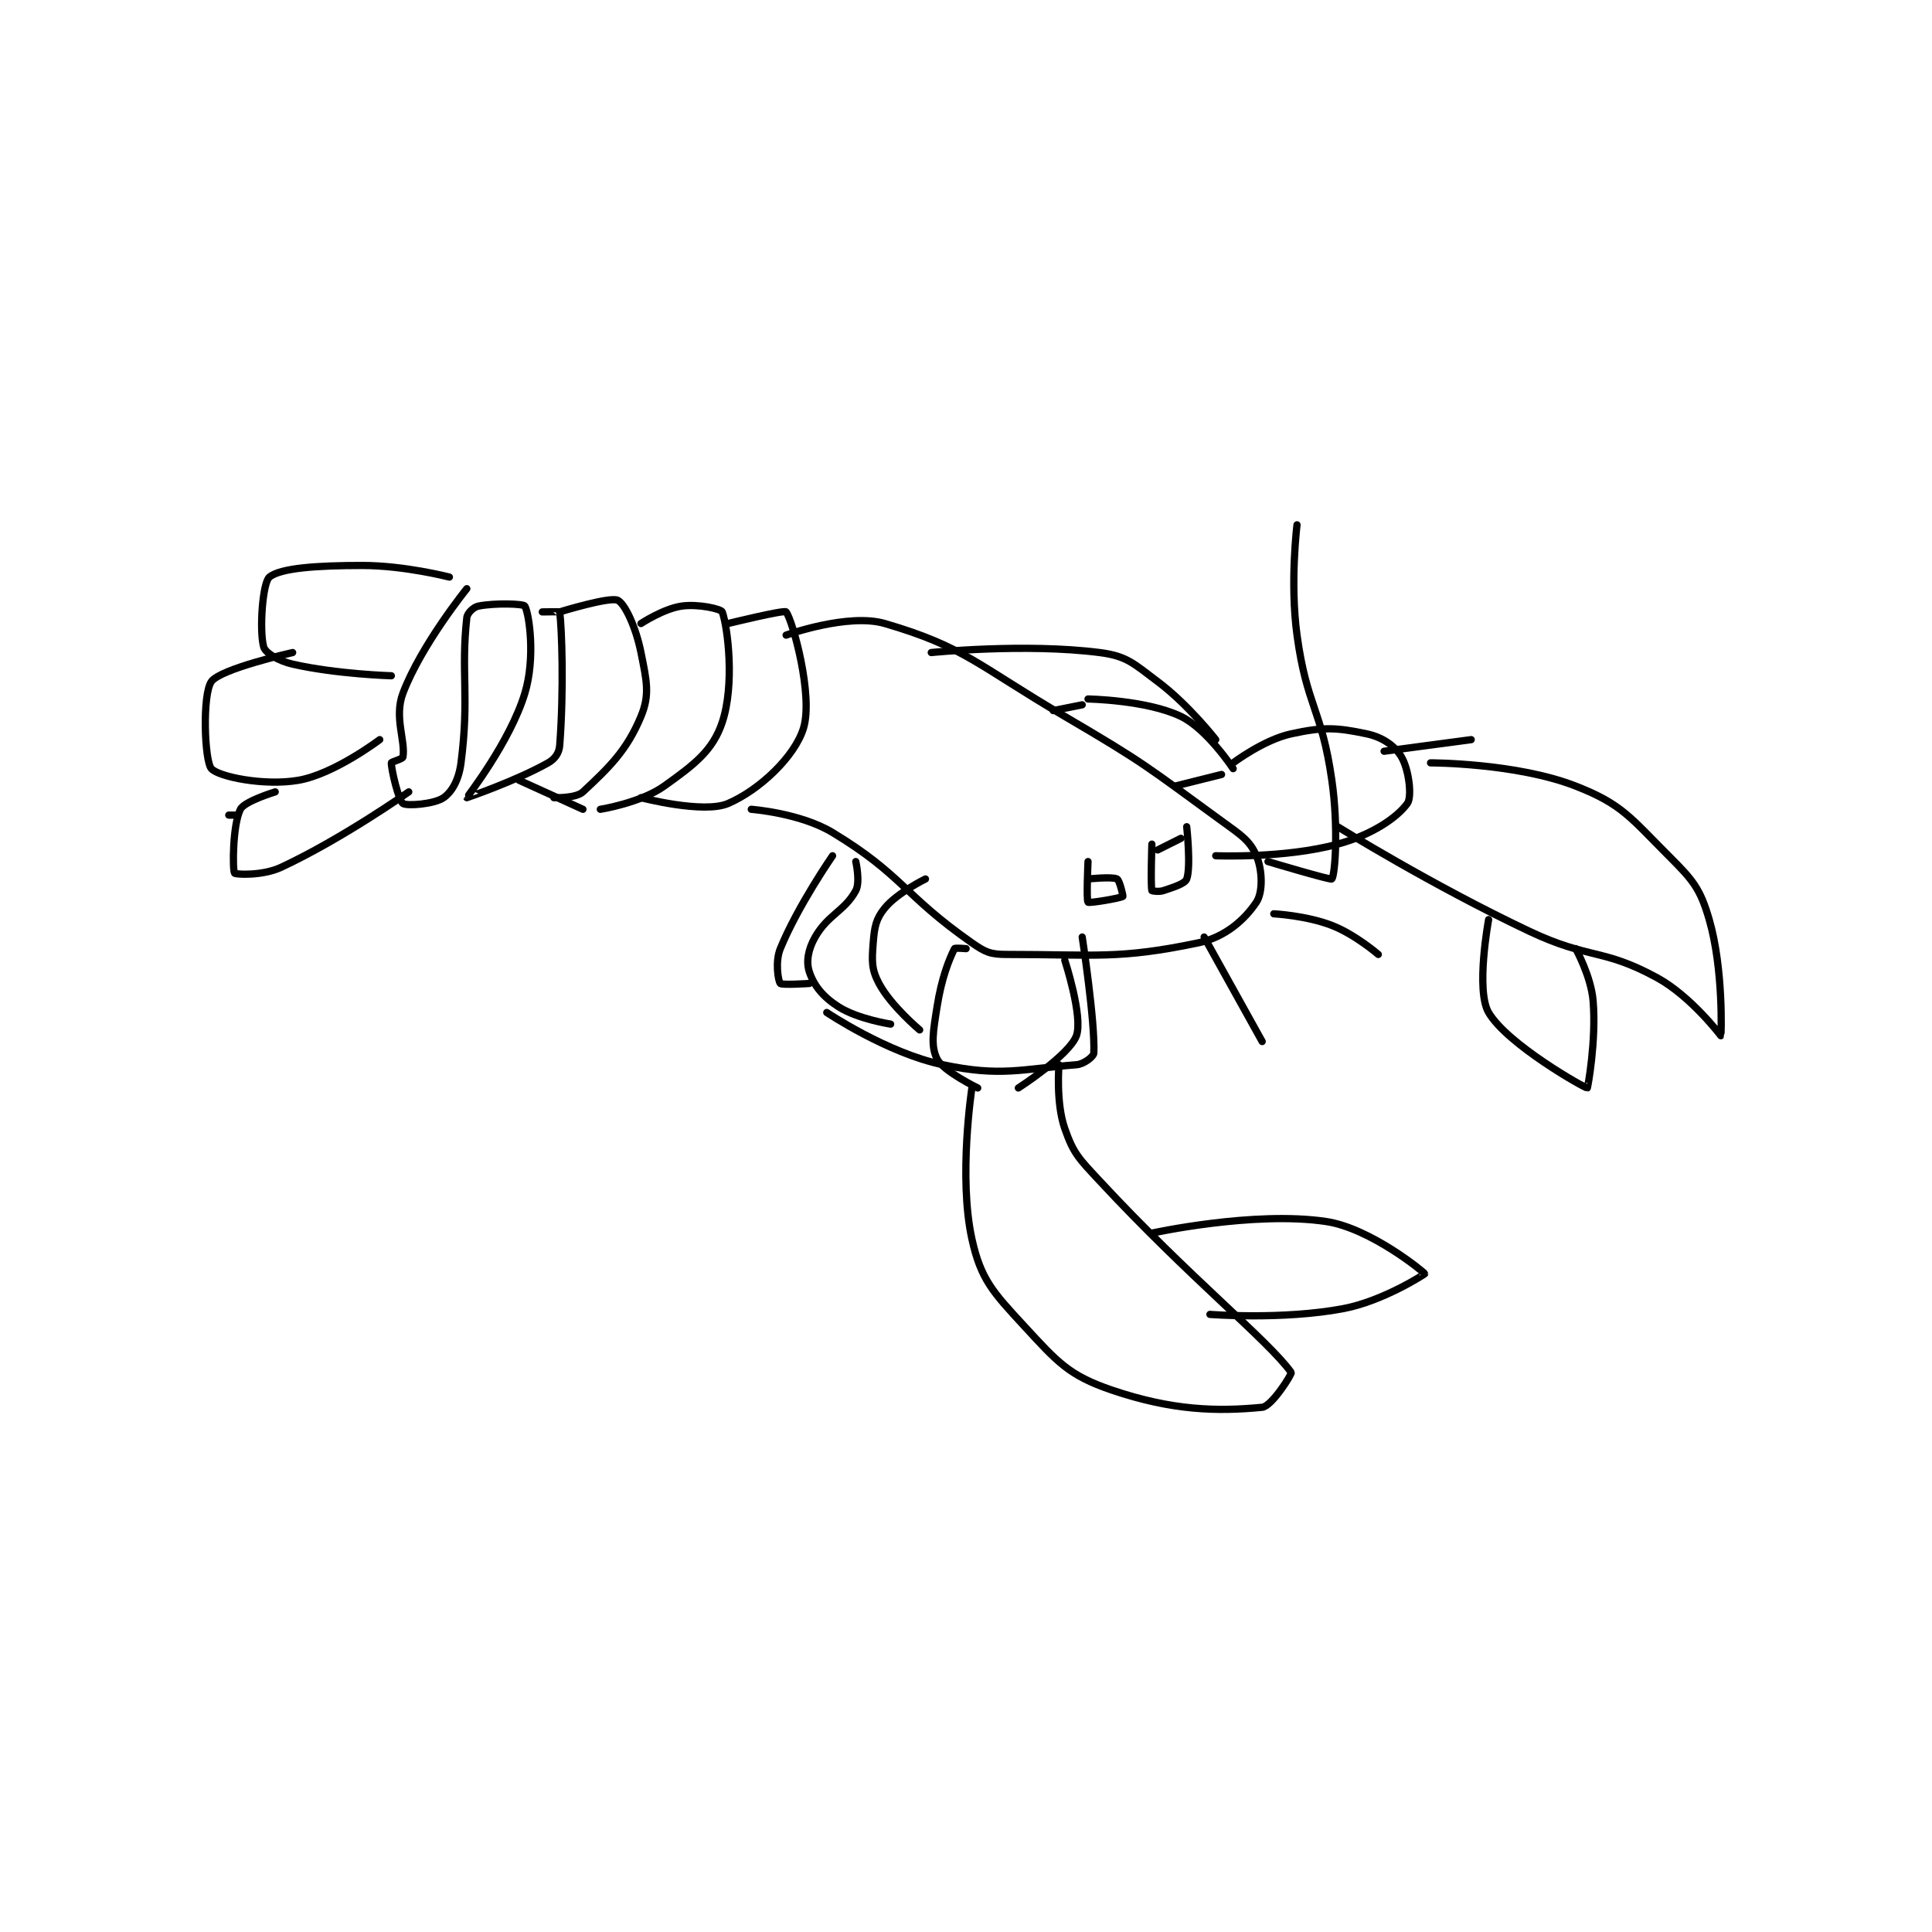<?xml version="1.0" encoding="utf-8"?>
<!DOCTYPE svg PUBLIC "-//W3C//DTD SVG 1.1//EN" "http://www.w3.org/Graphics/SVG/1.1/DTD/svg11.dtd">
<svg viewBox="0 0 800 800" preserveAspectRatio="xMinYMin meet" xmlns="http://www.w3.org/2000/svg" version="1.1">
<g fill="none" stroke="black" stroke-linecap="round" stroke-linejoin="round" stroke-width="1.248">
<g transform="translate(87.52,217.319) scale(2.404) translate(-145,-85.417)">
<path id="0" d="M186 94.417 C186 94.417 178.256 92.417 171 92.417 C163.26 92.417 156.912 92.842 155 94.417 C153.821 95.388 153.241 103.571 154 106.417 C154.28 107.468 156.532 108.856 159 109.417 C166.582 111.14 176 111.417 176 111.417 "/>
<path id="1" d="M159 107.417 C159 107.417 146.552 110.199 145 112.417 C143.427 114.664 143.808 126.065 145 127.417 C146.211 128.789 154.059 130.441 160 129.417 C166.165 128.354 174 122.417 174 122.417 "/>
<path id="2" d="M148 135.417 L149 135.417 "/>
<path id="3" d="M156 131.417 C156 131.417 150.699 133.019 150 134.417 C148.66 137.096 148.626 144.882 149 145.417 C149.167 145.655 153.805 145.908 157 144.417 C167.591 139.474 179 131.417 179 131.417 "/>
<path id="4" d="M189 96.417 C189 96.417 181.157 106.095 178 114.417 C176.434 118.545 178.467 122.615 178 125.417 C177.943 125.756 176 126.241 176 126.417 C176 127.644 177.256 132.92 178 133.417 C178.707 133.888 183.409 133.53 185 132.417 C186.487 131.375 187.63 129.286 188 126.417 C189.457 115.126 187.963 110.748 189 101.417 C189.092 100.591 190.159 99.585 191 99.417 C193.802 98.856 198.779 99.001 199 99.417 C199.779 100.876 200.828 108.385 199 114.417 C196.437 122.874 188.976 132.344 189 132.417 C189.002 132.423 197.429 129.55 203 126.417 C204.182 125.752 204.899 124.732 205 123.417 C205.738 113.824 205.369 103.244 205 100.417 C204.994 100.369 202 100.417 202 100.417 "/>
<path id="5" d="M205 100.417 C205 100.417 213.663 97.748 215 98.417 C216.263 99.048 218.137 103.103 219 107.417 C219.969 112.259 220.569 114.652 219 118.417 C216.552 124.292 213.546 127.174 209 131.417 C207.781 132.554 204 132.417 204 132.417 "/>
<path id="6" d="M219 102.417 C219 102.417 222.871 99.864 226 99.417 C228.888 99.004 232.825 99.916 233 100.417 C233.965 103.173 235.157 112.946 233 119.417 C231.373 124.298 228.252 126.665 223 130.417 C218.924 133.328 212 134.417 212 134.417 "/>
<path id="7" d="M209 134.417 L198 129.417 "/>
<path id="8" d="M234 102.417 C234 102.417 243.72 100.028 244 100.417 C245.191 102.065 248.684 114.861 247 120.417 C245.506 125.347 239.395 131.105 234 133.417 C229.767 135.231 219 132.417 219 132.417 "/>
<path id="9" d="M244 104.417 C244 104.417 254.674 100.572 261 102.417 C274.744 106.425 277.067 109.663 292 118.417 C305.887 126.557 306.143 127.066 319 136.417 C322.324 138.834 323.87 139.779 325 142.417 C326.055 144.879 326.143 148.703 325 150.417 C323.048 153.345 319.711 156.431 315 157.417 C301.267 160.291 297.33 159.417 282 159.417 C279.213 159.417 278.337 159.052 276 157.417 C264.222 149.172 264.027 145.696 252 138.417 C246.437 135.049 238 134.417 238 134.417 "/>
<path id="10" d="M327 143.417 C327 143.417 337.814 146.654 338 146.417 C338.561 145.703 339.157 137.518 338 129.417 C336.24 117.094 333.681 116.743 332 104.417 C330.763 95.346 332 85.417 332 85.417 "/>
<path id="11" d="M295 156.417 C295 156.417 297.244 171.056 297 176.417 C296.974 176.992 295.315 178.315 294 178.417 C284.407 179.155 281.068 180.524 271 178.417 C261.42 176.412 251 169.417 251 169.417 "/>
<path id="12" d="M316 156.417 L326 174.417 "/>
<path id="13" d="M328 152.417 C328 152.417 333.616 152.712 338 154.417 C342.045 155.99 346 159.417 346 159.417 "/>
<path id="14" d="M296 143.417 C296 143.417 295.695 150.111 296 150.417 C296.218 150.635 301.631 149.712 302 149.417 C302.076 149.356 301.433 146.633 301 146.417 C300.134 145.984 296 146.417 296 146.417 "/>
<path id="15" d="M307 140.417 C307 140.417 306.765 147.476 307 148.417 C307.015 148.476 308.192 148.686 309 148.417 C310.884 147.789 312.709 147.215 313 146.417 C313.757 144.336 313 137.417 313 137.417 "/>
<path id="16" d="M312 139.417 L308 141.417 "/>
<path id="17" d="M275 158.417 C275 158.417 273.083 158.251 273 158.417 C272.047 160.322 270.773 163.52 270 168.417 C269.336 172.624 268.875 175.166 270 177.417 C271.063 179.542 277 182.417 277 182.417 "/>
<path id="18" d="M292 160.417 C292 160.417 295.181 170.169 294 173.417 C292.784 176.76 284 182.417 284 182.417 "/>
<path id="19" d="M276 182.417 C276 182.417 273.652 197.719 276 208.417 C277.533 215.401 279.636 217.606 285 223.417 C290.718 229.611 292.666 231.912 300 234.417 C310.567 238.025 318.371 238.155 326 237.417 C327.656 237.256 331.17 231.653 331 231.417 C327.007 225.855 313.56 215.174 298 198.417 C294.437 194.58 293.527 193.78 292 189.417 C290.438 184.955 291 178.417 291 178.417 "/>
<path id="20" d="M307 207.417 C307 207.417 324.559 203.564 337 205.417 C344.682 206.561 353.959 214.21 354 214.417 C354.011 214.47 346.842 219.122 340 220.417 C329.518 222.4 317 221.417 317 221.417 "/>
<path id="21" d="M321 126.417 C321 126.417 326.251 122.449 331 121.417 C336.569 120.206 338.777 120.317 344 121.417 C346.749 121.995 348.884 123.504 350 125.417 C351.277 127.606 351.84 132.271 351 133.417 C349.173 135.908 344.889 138.81 339 140.417 C329.878 142.905 318 142.417 318 142.417 "/>
<path id="22" d="M319 128.417 L311 130.417 "/>
<path id="23" d="M355 126.417 C355 126.417 369.765 126.422 380 130.417 C387.97 133.527 389.443 135.86 396 142.417 C400.215 146.632 401.437 148.034 403 153.417 C405.468 161.918 405.075 173.334 405 173.417 C405 173.417 399.876 166.622 394 163.417 C384.586 158.282 382.418 160.341 372 155.417 C355.228 147.488 339 137.417 339 137.417 "/>
<path id="24" d="M347 124.417 L362 122.417 "/>
<path id="25" d="M365 153.417 C365 153.417 362.745 165.571 365 169.417 C368.236 174.937 381.617 182.459 382 182.417 C382.066 182.409 383.572 174.282 383 167.417 C382.645 163.159 380 158.417 380 158.417 "/>
<path id="26" d="M268 146.417 C268 146.417 263.15 148.789 261 151.417 C259.469 153.287 259.211 154.672 259 157.417 C258.762 160.504 258.679 161.94 260 164.417 C262.058 168.275 267 172.417 267 172.417 "/>
<path id="27" d="M256 143.417 C256 143.417 256.801 146.929 256 148.417 C254.114 151.92 251.213 152.544 249 156.417 C247.788 158.537 247.42 160.676 248 162.417 C248.785 164.772 250.318 166.693 253 168.417 C256.309 170.544 262 171.417 262 171.417 "/>
<path id="28" d="M252 142.417 C252 142.417 246.02 151.035 243 158.417 C242.079 160.667 242.631 163.974 243 164.417 C243.256 164.724 248 164.417 248 164.417 "/>
<path id="29" d="M296 115.417 C296 115.417 306.097 115.583 312 118.417 C316.509 120.581 321 127.417 321 127.417 "/>
<path id="30" d="M269 107.417 C269 107.417 285.201 105.776 298 107.417 C302.696 108.019 303.823 109.284 308 112.417 C313.316 116.404 318 122.417 318 122.417 "/>
<path id="31" d="M295 116.417 L290 117.417 "/>
</g>
</g>
</svg>
